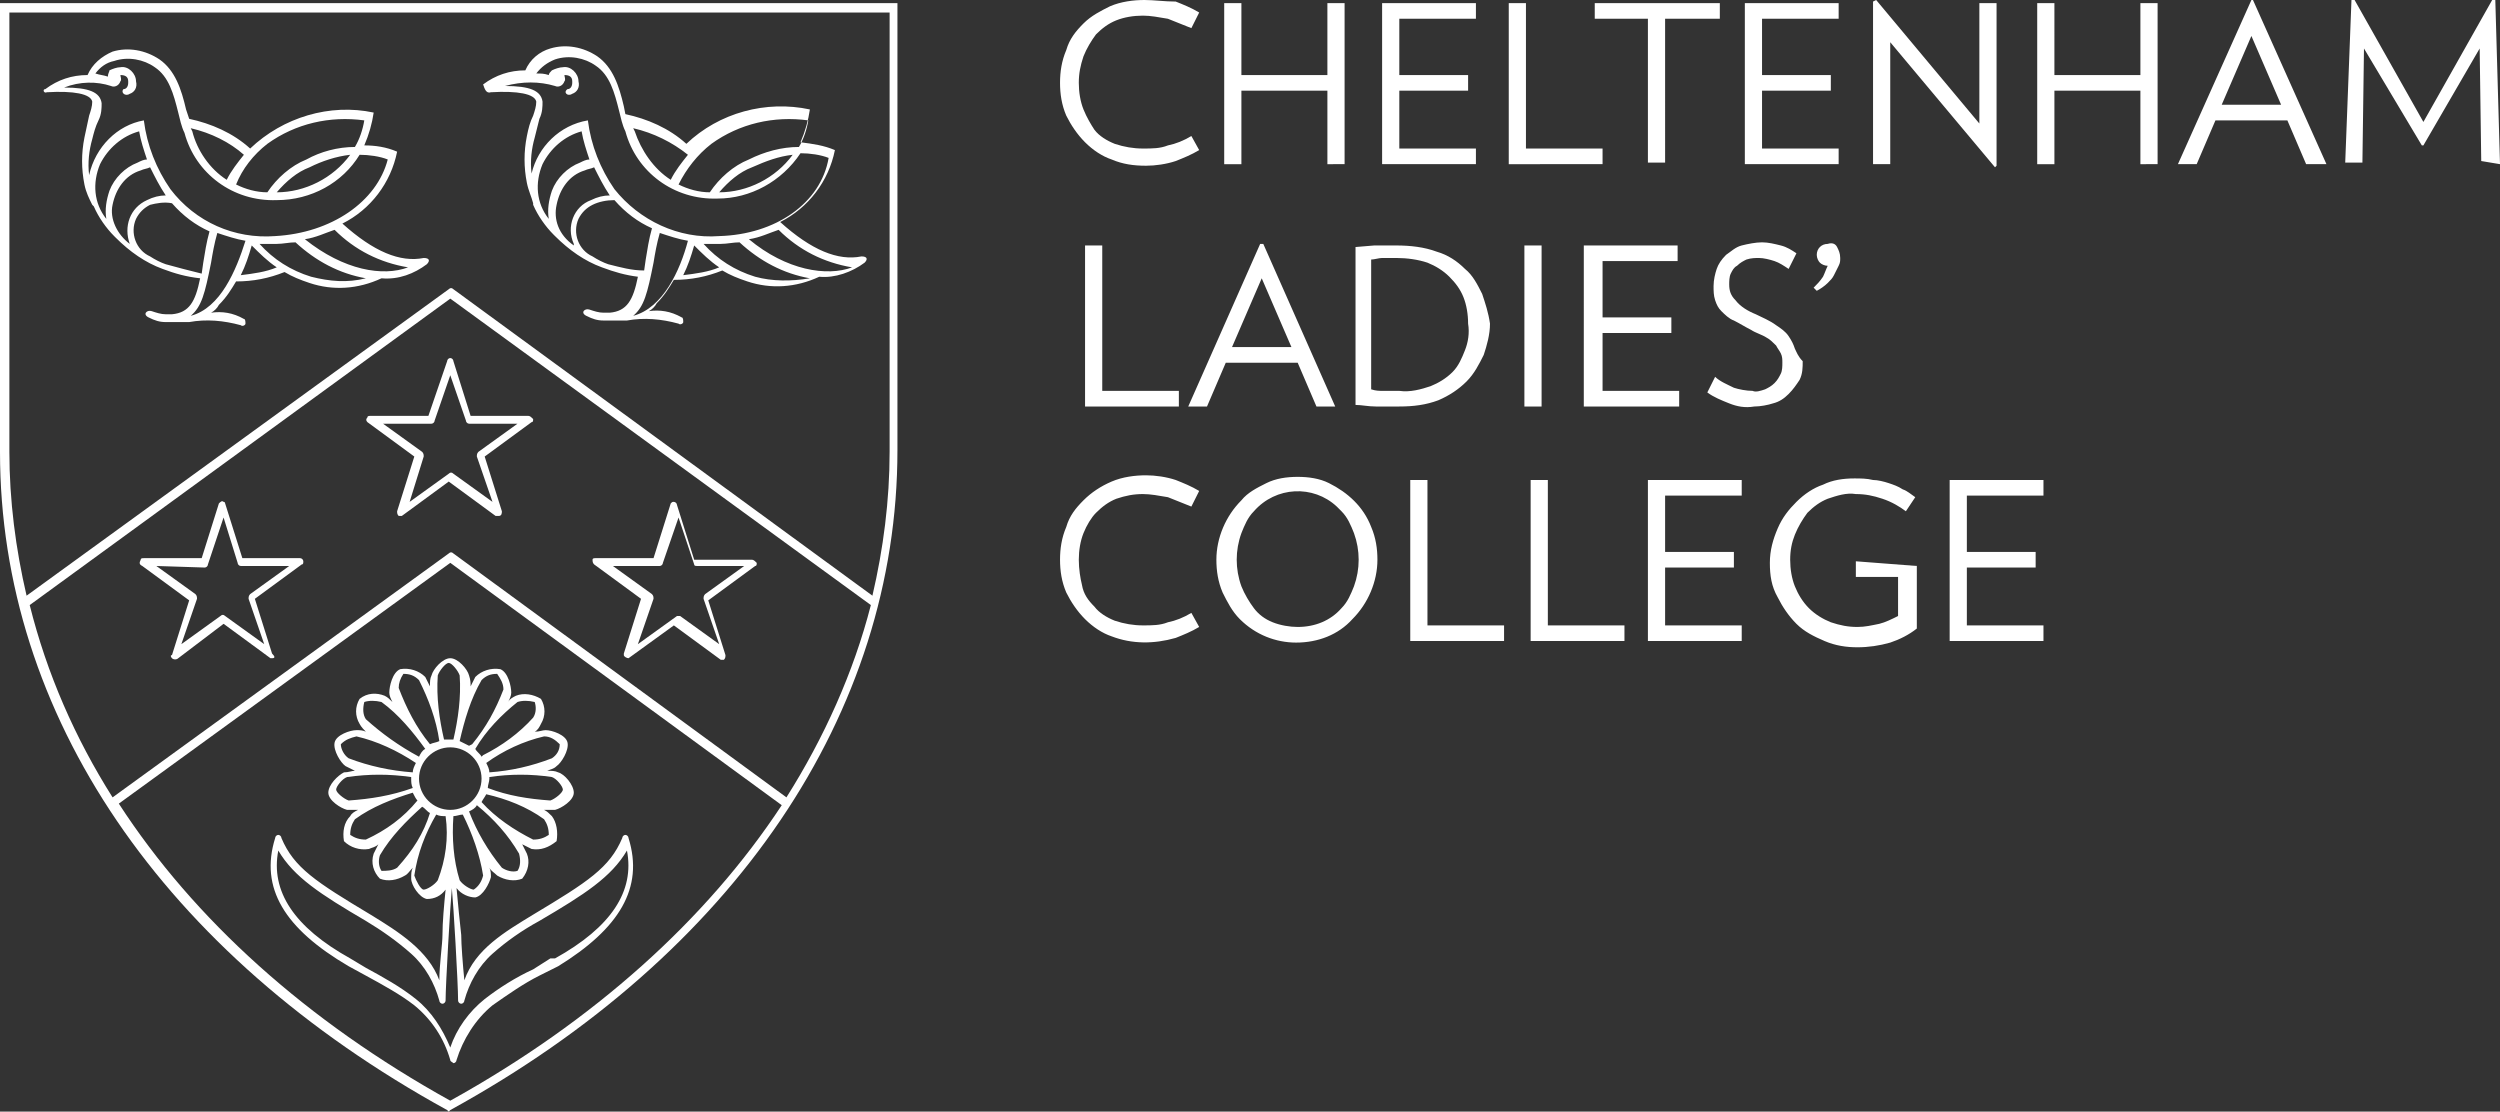 <?xml version="1.0" encoding="utf-8"?>
<!-- Generator: Adobe Illustrator 20.0.0, SVG Export Plug-In . SVG Version: 6.00 Build 0)  -->
<svg version="1.1" id="Layer_1" xmlns="http://www.w3.org/2000/svg" xmlns:xlink="http://www.w3.org/1999/xlink" x="0px" y="0px"
	 viewBox="0 0 159.9 71.1" style="enable-background:new 0 0 159.9 71.1;" xml:space="preserve">
<rect x="0" y="0" width="159.9" height="71.1" fill="#333333" stroke="none"/>
<style type="text/css">
	.st0{fill:#FFFFFF;}
</style>
<title>Artboard 1</title>
<path class="st0" d="M76.2,39.2c-0.5,0.3-1,0.5-1.5,0.6c-0.5,0.2-1,0.2-1.6,0.2c-0.6,0-1.2-0.1-1.8-0.3c-0.5-0.2-1-0.5-1.3-0.9
	c-0.4-0.4-0.7-0.8-0.8-1.4C69.1,37,69,36.4,69,35.8c0-0.6,0.1-1.2,0.3-1.7c0.2-0.5,0.5-1,0.8-1.3c0.4-0.4,0.8-0.7,1.3-0.9
	c0.6-0.2,1.1-0.3,1.7-0.3c0.5,0,1,0.1,1.6,0.2c0.5,0.2,1,0.4,1.5,0.6l0.5-1c-0.5-0.3-1-0.5-1.5-0.7c-0.6-0.2-1.3-0.3-1.9-0.3
	c-0.7,0-1.5,0.1-2.2,0.4c-0.7,0.3-1.3,0.7-1.8,1.2c-0.5,0.5-0.9,1-1.1,1.7c-0.3,0.7-0.4,1.4-0.4,2.1c0,0.7,0.1,1.4,0.4,2.1
	c0.3,0.6,0.7,1.2,1.2,1.7c0.5,0.5,1.1,0.9,1.7,1.1c1.3,0.5,2.7,0.5,4.1,0.1c0.5-0.2,1-0.4,1.5-0.7L76.2,39.2L76.2,39.2z M86.6,37.5
	c-0.2,0.5-0.4,1-0.8,1.4c-0.7,0.8-1.7,1.2-2.8,1.2c-0.5,0-1.1-0.1-1.6-0.3c-0.5-0.2-0.9-0.5-1.2-0.9c-0.3-0.4-0.6-0.9-0.8-1.4
	c-0.4-1.1-0.4-2.3,0-3.4c0.2-0.5,0.4-1,0.8-1.4c1.4-1.6,3.8-1.7,5.3-0.3c0.1,0.1,0.2,0.2,0.3,0.3c0.4,0.4,0.6,0.9,0.8,1.4
	C87,35.2,87,36.4,86.6,37.5L86.6,37.5z M87.7,33.7c-0.5-1.3-1.5-2.2-2.7-2.8c-0.6-0.3-1.3-0.4-2-0.4c-0.7,0-1.4,0.1-2,0.4
	c-0.6,0.3-1.2,0.6-1.6,1.1c-1,1-1.6,2.4-1.6,3.8c0,0.7,0.1,1.4,0.4,2.1c0.3,0.6,0.6,1.2,1.1,1.7c1,1,2.3,1.5,3.6,1.5
	c1.4,0,2.7-0.5,3.6-1.5c1-1,1.6-2.4,1.6-3.8C88.1,35.1,88,34.4,87.7,33.7L87.7,33.7z M96.2,41v-1h-4.9v-9.3h-1.1V41L96.2,41z
	 M103.9,41v-1H99v-9.3h-1.1V41L103.9,41z M111.4,41v-1h-4.9v-3.7h4.4v-1h-4.4v-3.6h4.9v-1h-6V41L111.4,41z M118.7,35.9v1h2.7v2.5
	c-0.4,0.2-0.8,0.4-1.2,0.5c-0.5,0.1-0.9,0.2-1.4,0.2c-0.6,0-1.1-0.1-1.7-0.3c-0.5-0.2-1-0.5-1.4-0.9c-0.4-0.4-0.7-0.9-0.9-1.4
	c-0.2-0.5-0.3-1.1-0.3-1.7c0-0.6,0.1-1.1,0.3-1.6c0.2-0.5,0.5-1,0.8-1.4c0.4-0.4,0.8-0.7,1.3-0.9c0.6-0.2,1.2-0.4,1.8-0.3
	c0.6,0,1.1,0.1,1.7,0.3c0.6,0.2,1.1,0.5,1.5,0.8l0.6-0.9c-0.3-0.2-0.5-0.4-0.8-0.5c-0.3-0.2-0.6-0.3-0.9-0.4c-0.3-0.1-0.7-0.2-1-0.2
	c-0.4-0.1-0.8-0.1-1.2-0.1c-0.7,0-1.4,0.1-2,0.4c-0.6,0.2-1.2,0.6-1.7,1.1c-0.5,0.5-0.9,1-1.2,1.7c-0.3,0.7-0.5,1.4-0.5,2.2
	c0,0.8,0.1,1.5,0.5,2.2c0.3,0.6,0.7,1.2,1.2,1.7c0.5,0.5,1.1,0.8,1.8,1.1c0.7,0.3,1.4,0.4,2.1,0.4c0.7,0,1.4-0.1,2.1-0.3
	c0.6-0.2,1.2-0.5,1.7-0.9v-4L118.7,35.9z M130.7,41v-1h-4.9v-3.7h4.4v-1h-4.4v-3.6h4.9v-1h-6V41L130.7,41z"/>
<path class="st0" d="M75.4,26v-1h-4.9v-9.3h-1.1V26H75.4z M82.6,22.2h-3.8l1.9-4.4L82.6,22.2z M85.4,26l-4.6-10.4h-0.2L76,26h1.2
	l1.2-2.8h4.6l1.2,2.8L85.4,26z M93.7,22.4c-0.2,0.5-0.4,1-0.8,1.4c-0.4,0.4-0.9,0.7-1.4,0.9c-0.6,0.2-1.3,0.4-2,0.3h-1
	c-0.3,0-0.5,0-0.8-0.1v-8.3c0.2,0,0.5-0.1,0.7-0.1h0.9c0.7,0,1.4,0.1,2,0.3c0.5,0.2,1,0.5,1.4,0.9c0.4,0.4,0.7,0.8,0.9,1.3
	c0.2,0.5,0.3,1.1,0.3,1.7C94,21.3,93.9,21.9,93.7,22.4L93.7,22.4z M94.8,18.8c-0.3-0.6-0.6-1.2-1.1-1.6c-0.5-0.5-1.1-0.9-1.8-1.1
	c-0.8-0.3-1.7-0.4-2.6-0.4c-0.5,0-1,0-1.4,0l-1.2,0.1v10.1c0.4,0,0.8,0.1,1.3,0.1c0.5,0,1,0,1.5,0c0.9,0,1.7-0.1,2.5-0.4
	c0.7-0.3,1.3-0.7,1.8-1.2c0.5-0.5,0.8-1.1,1.1-1.7c0.2-0.6,0.4-1.3,0.4-2C95.2,20,95,19.4,94.8,18.8L94.8,18.8z M98.6,26V15.7h-1.1
	V26H98.6z M107.4,26v-1h-4.9v-3.7h4.4v-1h-4.4v-3.6h4.8v-1h-6V26H107.4z M114.8,22.3c-0.1-0.3-0.2-0.5-0.4-0.8
	c-0.2-0.3-0.5-0.5-0.8-0.7c-0.4-0.3-0.9-0.5-1.3-0.7c-0.5-0.2-1-0.5-1.3-0.9c-0.3-0.3-0.4-0.6-0.4-1c0-0.2,0-0.5,0.1-0.7
	c0.1-0.2,0.2-0.4,0.4-0.5c0.2-0.2,0.4-0.3,0.6-0.4c0.3-0.1,0.6-0.1,0.8-0.1c0.3,0,0.7,0.1,1,0.2c0.3,0.1,0.6,0.3,0.9,0.5l0.5-1
	c-0.3-0.2-0.6-0.4-1-0.5c-0.4-0.1-0.8-0.2-1.2-0.2c-0.4,0-0.9,0.1-1.3,0.2c-0.4,0.1-0.7,0.4-1,0.6c-0.3,0.3-0.5,0.6-0.6,0.9
	c-0.1,0.3-0.2,0.7-0.2,1.1c0,0.3,0,0.6,0.1,0.9c0.1,0.3,0.2,0.5,0.4,0.7c0.2,0.2,0.5,0.5,0.8,0.6c0.4,0.2,0.7,0.4,1.1,0.6
	c0.3,0.2,0.7,0.3,1,0.5c0.2,0.1,0.4,0.3,0.6,0.5c0.1,0.2,0.2,0.3,0.3,0.5c0.1,0.2,0.1,0.4,0.1,0.6c0,0.2,0,0.5-0.1,0.7
	c-0.1,0.2-0.2,0.4-0.4,0.6c-0.2,0.2-0.4,0.3-0.6,0.4c-0.3,0.1-0.6,0.2-0.8,0.1c-0.4,0-0.9-0.1-1.2-0.2c-0.4-0.2-0.9-0.4-1.2-0.7
	l-0.5,1c0.4,0.3,0.9,0.5,1.4,0.7c0.5,0.2,1,0.3,1.6,0.2c0.4,0,0.9-0.1,1.2-0.2c0.4-0.1,0.7-0.3,1-0.6c0.3-0.3,0.5-0.6,0.7-0.9
	c0.2-0.4,0.2-0.8,0.2-1.2C115,22.8,114.9,22.5,114.8,22.3L114.8,22.3z M117.5,15.8c-0.1-0.2-0.3-0.3-0.6-0.2c-0.4,0-0.7,0.3-0.7,0.7
	c0,0,0,0,0,0c0,0.2,0.1,0.4,0.2,0.5c0.1,0.1,0.3,0.2,0.5,0.2c-0.1,0.2-0.2,0.5-0.3,0.7c-0.2,0.3-0.4,0.5-0.6,0.7l0.2,0.2
	c0.2-0.1,0.5-0.3,0.7-0.5c0.2-0.2,0.3-0.3,0.4-0.5c0.1-0.2,0.2-0.4,0.3-0.6c0.1-0.2,0.1-0.3,0.1-0.5C117.7,16.2,117.6,16,117.5,15.8
	z"/>
<path class="st0" d="M76.2,8.7c-0.5,0.3-1,0.5-1.5,0.6c-0.5,0.2-1,0.2-1.6,0.2c-0.6,0-1.2-0.1-1.8-0.3c-0.5-0.2-1-0.5-1.3-0.9
	C69.8,8,69.5,7.5,69.3,7C69.1,6.5,69,5.9,69,5.3c0-0.6,0.1-1.1,0.3-1.7c0.2-0.5,0.5-1,0.8-1.4c0.4-0.4,0.8-0.7,1.3-0.9
	c0.5-0.2,1.1-0.3,1.7-0.3c0.5,0,1,0.1,1.6,0.2c0.5,0.2,1,0.4,1.5,0.6l0.5-1c-0.5-0.3-1-0.5-1.5-0.7C74.5,0.1,73.8,0,73.2,0
	c-0.7,0-1.5,0.1-2.2,0.4c-0.6,0.3-1.2,0.6-1.7,1.1c-0.5,0.5-0.9,1-1.1,1.7c-0.3,0.7-0.4,1.4-0.4,2.1c0,0.7,0.1,1.4,0.4,2.1
	c0.3,0.6,0.7,1.2,1.2,1.7c0.5,0.5,1.1,0.9,1.7,1.1c0.7,0.3,1.4,0.4,2.2,0.4c0.6,0,1.3-0.1,1.9-0.3c0.5-0.2,1-0.4,1.5-0.7L76.2,8.7
	L76.2,8.7z M86,10.5V0.2h-1.1v4.6h-5.5V0.2h-1.1v10.3h1.1V5.8h5.5v4.7H86z M94.4,10.5v-1h-4.9V5.8h4.4v-1h-4.4V1.2h4.9v-1h-6v10.3
	H94.4z M102.5,10.5v-1h-4.9V0.2h-1.1v10.3H102.5z M110,1.2v-1h-8v1h3.4v9.2h1.1V1.2L110,1.2z M117.6,10.5v-1h-4.9V5.8h4.4v-1h-4.4
	V1.2h4.9v-1h-6v10.3H117.6z M127.7,10.6V0.2h-1.1v7.7L120,0l-0.2,0.1v10.4h1.1V2.7l6.7,8L127.7,10.6L127.7,10.6z M138,10.5V0.2h-1.1
	v4.6h-5.5V0.2h-1.1v10.3h1.1V5.8h5.5v4.7H138z M145.9,6.7h-3.8l1.9-4.4L145.9,6.7z M148.8,10.5L144.1,0H144l-4.7,10.5h1.2l1.2-2.8
	h4.6l1.2,2.8H148.8z M159.9,10.5L159.6,0h-0.2L155,7.8L150.6,0h-0.2l-0.4,10.4h1.1l0.1-7.3l3.7,6.2h0.1l3.6-6.2l0.1,7.2L159.9,10.5z
	"/>
<path class="st0" d="M3,5.9c1.7-0.1,2.8,0.1,2.9,0.6c0,0.3-0.1,0.6-0.2,0.9C5.6,7.9,5.5,8.3,5.4,8.8c-0.2,1-0.2,2,0,3
	c0.1,0.5,0.3,0.9,0.5,1.3l0.1,0.1l0,0c0.3,0.7,0.8,1.4,1.3,1.9l0.1,0.1l0,0c0.9,0.9,1.9,1.6,3,2c0.8,0.3,1.5,0.5,2.4,0.6
	c-0.3,1.5-0.7,2.2-1.8,2.3c-0.1,0-0.3,0-0.4,0l0,0c-0.3,0-0.6-0.1-0.9-0.2c-0.3-0.1-0.6,0.2-0.2,0.4c0.4,0.2,0.7,0.3,1.1,0.3
	c0.3,0,0.7,0,1,0h0.5c1.1-0.2,2.2-0.1,3.3,0.2c0.1,0.1,0.3,0,0.3-0.1s0-0.3-0.1-0.3c-0.7-0.4-1.4-0.5-2.1-0.4
	c0.2-0.1,0.4-0.3,0.5-0.5c0.5-0.5,0.8-1,1.1-1.5c1.1,0,2.1-0.2,3.1-0.6c0.5,0.3,1,0.5,1.6,0.7c1.5,0.5,3.1,0.4,4.6-0.3l0,0
	c1.1,0.1,2.1-0.3,2.9-0.9c0.2-0.2,0.2-0.4-0.2-0.4c-1.5,0.3-3.2-0.4-5.2-2.2c1.8-0.9,3.1-2.6,3.5-4.6c-0.7-0.3-1.4-0.4-2.1-0.4
	c0.3-0.7,0.5-1.4,0.6-2.1c-2.8-0.6-5.8,0.3-7.9,2.3c-1.1-1-2.5-1.6-3.9-1.9l-0.2-0.6c-0.3-1.3-0.7-2.5-1.7-3.2c-0.9-0.6-2-0.8-3-0.5
	C6.5,3.6,5.9,4.1,5.6,4.8c-1,0-1.9,0.3-2.7,0.9C2.7,5.7,2.8,6,3,5.9z M7,12.2c-0.2,0.6-0.3,1.2-0.2,1.8c-0.8-1-0.9-2.3-0.4-3.5
	c0.5-1,1.4-1.8,2.5-2.1C9,9,9.2,9.6,9.4,10.2c-0.2,0-0.4,0.1-0.6,0.2C8,10.7,7.3,11.4,7,12.2L7,12.2z M7.2,13.1
	c0.2-1,0.8-1.9,1.8-2.2c0.2-0.1,0.4-0.1,0.6-0.2c0.3,0.6,0.6,1.2,1,1.8c-0.4,0-0.8,0.1-1.2,0.3c-1.1,0.5-1.5,1.7-1.1,2.8
	c0,0,0,0,0,0C7.5,15,7,14,7.2,13.1L7.2,13.1z M10.6,16.9c-0.3-0.1-0.7-0.3-1-0.5l0,0c-0.9-0.4-1.3-1.5-0.9-2.4
	c0.2-0.4,0.5-0.7,0.9-0.9C10,13,10.5,12.9,11,13c0.7,0.8,1.5,1.4,2.4,1.8c-0.2,0.7-0.3,1.4-0.4,2l-0.1,0.7
	C12.1,17.3,11.3,17.1,10.6,16.9L10.6,16.9z M12.2,20.2c0.7-0.6,0.9-1.4,1.3-3.4c0.1-0.6,0.2-1.2,0.4-1.9c0.6,0.2,1.2,0.4,1.8,0.5
	C15.1,17.3,14.1,19.7,12.2,20.2L12.2,20.2z M15.4,17.6c0.3-0.6,0.5-1.2,0.7-1.9c0.5,0.5,1,1,1.6,1.4C17,17.4,16.2,17.5,15.4,17.6
	L15.4,17.6z M19.9,17.7c-1.3-0.4-2.4-1.1-3.3-2.1c0.4,0,0.7,0,1.1,0c0.4,0,0.8-0.1,1.2-0.1c1.3,1.2,2.8,2,4.5,2.3
	C22.2,18.1,21.1,18,19.9,17.7L19.9,17.7z M26.1,17.1c-1.6,0.6-4.1,0.2-6.6-1.8c0.7-0.1,1.3-0.4,1.9-0.6C22.7,16,24.3,16.8,26.1,17.1
	z M17.1,9.2c1.8-1.3,4-1.8,6.2-1.5c-0.1,0.6-0.3,1.2-0.6,1.7c-1.1,0-2.2,0.3-3.1,0.8c-1,0.4-1.9,1.2-2.5,2.1c-0.7,0-1.4-0.2-2-0.5
	C15.5,10.8,16.2,9.9,17.1,9.2L17.1,9.2z M22.4,9.9c-1.1,1.5-2.9,2.4-4.7,2.4l0,0c0.6-0.7,1.3-1.3,2.1-1.6
	C20.6,10.3,21.5,10,22.4,9.9L22.4,9.9z M15.6,9.9c-0.4,0.5-0.8,1-1.1,1.6c-1.1-0.7-1.9-1.9-2.2-3.1l-0.1-0.2
	C13.5,8.5,14.7,9.1,15.6,9.9L15.6,9.9z M7.1,5.5c0.2,0.1,0.5,0,0.6-0.3c0.1-0.1,0-0.3,0-0.4c0.3,0,0.5,0.1,0.5,0.4c0,0,0,0,0,0.1
	c0,0.2-0.1,0.4-0.3,0.4C7.7,5.9,8,6.2,8.3,6c0.3-0.1,0.5-0.4,0.4-0.8c0-0.5-0.5-1-1-0.9c-0.2,0-0.5,0.1-0.7,0.2
	C7,4.6,6.9,4.7,6.9,4.9C6.6,4.8,6.4,4.8,6.1,4.7C6.4,4.3,6.8,4,7.3,3.9c0.9-0.3,1.9-0.1,2.6,0.4c0.9,0.6,1.2,1.7,1.5,2.9
	c0.1,0.4,0.2,0.9,0.4,1.3c0.7,2.6,3.1,4.4,5.9,4.3c2.2,0,4.2-1.1,5.3-2.9c0.6,0,1.3,0.1,1.8,0.3c-0.7,2.7-3.6,4.7-7.2,4.9
	c-2.6,0.2-5.1-0.9-6.7-3c-0.9-1.3-1.5-2.8-1.7-4.4C7.5,8,6.1,9.4,5.7,11.2c-0.1-0.8,0-1.6,0.2-2.3C6,8.5,6.1,8.1,6.3,7.7
	c0.2-0.4,0.2-0.8,0.2-1.1c-0.1-0.7-0.8-1-2.4-1C5.1,5.2,6.2,5.2,7.1,5.5L7.1,5.5z"/>
<path class="st0" d="M31.4,5.9c1.7-0.1,2.8,0.1,2.9,0.6c0,0.3-0.1,0.6-0.2,0.9c-0.2,0.4-0.3,0.8-0.4,1.3c-0.2,1-0.2,2,0,3
	c0.1,0.5,0.3,0.9,0.4,1.3l0,0.1l0,0c0.3,0.7,0.8,1.4,1.3,1.9l0.1,0.1l0,0c0.9,0.9,1.9,1.6,3,2c0.8,0.3,1.5,0.5,2.3,0.6
	c-0.3,1.5-0.7,2.2-1.8,2.3c-0.1,0-0.3,0-0.4,0l0,0c-0.3,0-0.6-0.1-0.9-0.2c-0.3-0.1-0.6,0.2-0.2,0.4c0.4,0.2,0.7,0.3,1.1,0.3
	c0.3,0,0.7,0,1,0h0.5c1.1-0.2,2.2-0.1,3.3,0.2c0.1,0.1,0.3,0,0.3-0.1s0-0.3-0.1-0.3c-0.7-0.4-1.4-0.5-2.1-0.4
	c0.2-0.1,0.4-0.3,0.5-0.5c0.5-0.5,0.8-1,1.1-1.5c1.1,0,2.1-0.2,3.1-0.6c0.5,0.3,1,0.5,1.6,0.7c1.5,0.5,3.1,0.4,4.6-0.3l0,0
	c1,0.1,2.1-0.3,2.9-0.9c0.2-0.2,0.2-0.4-0.2-0.4c-1.5,0.3-3.2-0.4-5.2-2.2c1.8-0.9,3.1-2.6,3.5-4.6c-0.7-0.3-1.4-0.4-2.2-0.5
	c0.3-0.7,0.5-1.4,0.6-2.1c-2.8-0.6-5.8,0.2-7.9,2.2c-1.1-1-2.5-1.6-3.9-1.9l-0.1-0.5c-0.3-1.3-0.7-2.5-1.7-3.2c-0.9-0.6-2-0.8-3-0.5
	c-0.7,0.2-1.3,0.7-1.6,1.4c-1,0-1.9,0.3-2.7,0.9C31,5.7,31.1,6,31.4,5.9z M35.3,12.2c-0.2,0.6-0.3,1.2-0.2,1.8
	c-0.8-1-0.9-2.3-0.4-3.5c0.5-1,1.4-1.8,2.5-2.1c0.1,0.6,0.3,1.2,0.5,1.8c-0.2,0-0.4,0.1-0.6,0.2C36.3,10.7,35.6,11.4,35.3,12.2z
	 M35.6,13.1c0.2-1,0.8-1.9,1.8-2.2c0.2-0.1,0.4-0.1,0.6-0.2c0.3,0.6,0.6,1.2,1,1.8c-0.4,0-0.8,0.1-1.2,0.3c-1.1,0.4-1.6,1.7-1.1,2.8
	c0,0,0,0,0,0.1C35.7,15,35.4,14,35.6,13.1L35.6,13.1z M38.9,16.9c-0.3-0.1-0.7-0.3-1-0.5l0,0c-0.9-0.4-1.3-1.5-0.9-2.4
	c0.2-0.4,0.5-0.7,0.9-0.9c0.4-0.2,0.9-0.3,1.4-0.3c0.7,0.8,1.5,1.4,2.4,1.8c-0.2,0.7-0.3,1.4-0.4,2l-0.1,0.7
	C40.4,17.3,39.7,17.1,38.9,16.9L38.9,16.9z M40.5,20.2c0.7-0.6,0.9-1.4,1.3-3.4c0.1-0.6,0.2-1.2,0.4-1.9c0.6,0.2,1.2,0.4,1.8,0.5
	C43.5,17.3,42.4,19.7,40.5,20.2L40.5,20.2z M43.7,17.6c0.3-0.6,0.5-1.2,0.7-1.9c0.5,0.5,1,1,1.6,1.4C45.3,17.4,44.5,17.5,43.7,17.6
	L43.7,17.6z M48.3,17.7c-1.3-0.4-2.4-1.1-3.3-2.1c0.4,0,0.7,0,1.1,0c0.4,0,0.8-0.1,1.2-0.1c1.3,1.2,2.8,2,4.5,2.3
	C50.6,18,49.4,18,48.3,17.7L48.3,17.7z M54.5,17.1c-1.6,0.6-4.2,0.2-6.6-1.8c0.7-0.1,1.3-0.4,1.9-0.6C51.1,16,52.7,16.8,54.5,17.1z
	 M45.5,9.2c1.8-1.3,4-1.8,6.2-1.5c-0.1,0.6-0.3,1.2-0.6,1.7c-1.1,0-2.2,0.3-3.2,0.8c-1,0.4-1.9,1.2-2.5,2.1c-0.7,0-1.4-0.2-2-0.5
	C43.9,10.8,44.6,9.9,45.5,9.2L45.5,9.2z M50.7,9.9c-1.1,1.5-2.9,2.4-4.7,2.4l0,0c0.6-0.7,1.3-1.3,2.1-1.6C49,10.3,49.8,10,50.7,9.9
	L50.7,9.9z M44,9.9c-0.4,0.5-0.8,1-1.1,1.6c-1.1-0.7-1.9-1.9-2.3-3.1l-0.1-0.2C41.8,8.5,43,9.1,44,9.9L44,9.9z M35.5,5.5
	c0.2,0.1,0.5,0,0.6-0.3c0.1-0.1,0-0.3,0-0.4c0.3,0,0.5,0.1,0.5,0.4c0,0,0,0,0,0.1c0,0.2-0.1,0.4-0.3,0.4c-0.3,0.2,0,0.5,0.3,0.3
	c0.3-0.1,0.5-0.4,0.4-0.8c0-0.5-0.5-1-1-0.9c-0.2,0-0.5,0.1-0.7,0.2c-0.1,0.1-0.2,0.2-0.2,0.3c-0.3-0.1-0.5-0.1-0.8-0.1
	c0.3-0.4,0.7-0.7,1.2-0.9c0.9-0.3,1.9-0.1,2.6,0.4c0.9,0.6,1.2,1.7,1.5,2.9c0.1,0.4,0.2,0.9,0.4,1.3c0.7,2.6,3.1,4.4,5.9,4.3
	c2.1,0,4.1-1.1,5.3-2.9c0.6,0,1.3,0.1,1.8,0.3C52.5,13,49.6,15,46,15.1c-2.6,0.2-5.1-1-6.7-3c-0.9-1.3-1.5-2.8-1.7-4.4
	c-1.8,0.3-3.2,1.7-3.6,3.4c-0.1-0.8,0-1.6,0.2-2.3c0.1-0.4,0.2-0.8,0.3-1.2c0.2-0.4,0.2-0.8,0.2-1.1c-0.1-0.7-0.8-1-2.4-1
	C33.4,5.2,34.5,5.2,35.5,5.5z"/>
<path class="st0" d="M0,0.2v28.7C0,45.7,10.4,61,28.6,71l0.1,0.1l0.1-0.1c18.2-10,28.6-25.4,28.6-42.2V0.2H0z M50.3,51L29,35.4
	c-0.1-0.1-0.2-0.1-0.3,0L7.2,51C4.8,47.2,3,43.1,1.9,38.7l26.9-19.6l26.9,19.6C54.6,43,52.7,47.2,50.3,51z M28.8,70.4
	c-9.2-5.1-16.4-11.6-21.2-19L28.8,36L50,51.5C45.2,58.8,38,65.3,28.8,70.4z M56.9,28.9c0,3.1-0.4,6.2-1.1,9.2L29,18.5
	c-0.1-0.1-0.2-0.1-0.3,0L1.7,38.1c-0.7-3-1.1-6.1-1.1-9.2V0.8h56.3V28.9z"/>
<path class="st0" d="M40.2,53.6c0-0.1-0.1-0.2-0.2-0.2c-0.1,0-0.2,0.1-0.2,0.2c-0.8,1.9-2.2,2.8-5.7,4.9c-1.8,1.1-3.7,2.2-4.4,4.2
	c-0.1-1-0.2-2.3-0.2-2.9c-0.1-0.9-0.2-1.9-0.3-3c0.3,0.4,0.8,0.6,1.2,0.6c0.5-0.1,0.9-0.9,1-1.3c0-0.2,0-0.4-0.1-0.6
	c0.1,0.2,0.3,0.3,0.5,0.5c0.5,0.3,1.1,0.4,1.6,0.2c0.4-0.5,0.5-1.1,0.3-1.6c-0.1-0.2-0.2-0.4-0.3-0.6c0.2,0.1,0.4,0.2,0.6,0.3
	c0.6,0.1,1.1-0.1,1.6-0.5c0.1-0.6,0-1.2-0.3-1.6c-0.2-0.2-0.3-0.3-0.5-0.4c0.2,0,0.4,0,0.7,0c0.4-0.1,1.2-0.6,1.2-1.1
	s-0.6-1.2-1-1.3c-0.2-0.1-0.4-0.1-0.7-0.1c0.2-0.1,0.4-0.1,0.6-0.3c0.3-0.2,0.8-1,0.7-1.5s-1-0.8-1.4-0.8c-0.2,0-0.4,0.1-0.7,0.1
	c0.2-0.1,0.3-0.3,0.4-0.5c0.3-0.5,0.3-1.1,0-1.6c-0.5-0.3-1.1-0.4-1.6-0.2c-0.2,0.1-0.4,0.2-0.5,0.4c0.1-0.2,0.2-0.4,0.2-0.6
	c0-0.4-0.2-1.3-0.7-1.5c-0.6-0.1-1.2,0.1-1.6,0.5c-0.1,0.2-0.2,0.4-0.3,0.6c0-0.2,0-0.4-0.1-0.7c-0.1-0.4-0.7-1.1-1.2-1.1
	s-1.1,0.7-1.2,1.1c-0.1,0.2-0.1,0.4-0.1,0.7c-0.1-0.2-0.2-0.4-0.3-0.6c-0.4-0.4-1-0.6-1.6-0.5c-0.5,0.2-0.7,1.1-0.7,1.5
	c0,0.2,0.1,0.4,0.2,0.6c-0.2-0.2-0.3-0.3-0.5-0.4c-0.5-0.2-1.1-0.2-1.6,0.2c-0.3,0.5-0.3,1.1,0,1.6c0.1,0.2,0.3,0.4,0.4,0.5
	c-0.2-0.1-0.4-0.1-0.6-0.1c-0.4,0-1.3,0.3-1.4,0.8s0.4,1.3,0.7,1.5c0.2,0.1,0.4,0.2,0.6,0.3c-0.2,0-0.4,0.1-0.7,0.1
	c-0.4,0.2-1,0.8-1,1.3s0.8,1,1.2,1.1c0.2,0,0.4,0,0.7,0c-0.2,0.1-0.4,0.2-0.5,0.4c-0.4,0.4-0.5,1-0.4,1.6c0.4,0.4,1,0.6,1.6,0.5
	c0.2-0.1,0.4-0.1,0.6-0.3c-0.1,0.2-0.2,0.4-0.3,0.6c-0.2,0.6,0,1.2,0.4,1.6c0.5,0.2,1.1,0.1,1.6-0.2c0.2-0.1,0.3-0.3,0.5-0.5
	c-0.1,0.2-0.1,0.4-0.1,0.7c0,0.4,0.5,1.2,1,1.3c0.5,0,0.9-0.2,1.2-0.6c-0.1,1-0.2,2.1-0.2,2.9c0,0.6-0.2,1.9-0.2,2.9
	c-0.7-1.9-2.6-3.1-4.4-4.2c-3.5-2.1-4.9-3-5.7-4.9c0-0.1-0.1-0.2-0.2-0.2c-0.1,0-0.2,0.1-0.2,0.2c-1,3.2,0.6,5.8,4.7,8.2l1.1,0.6
	c1.1,0.6,2.2,1.2,3.1,1.9c1.1,0.9,1.9,2.1,2.3,3.5c0,0.1,0.1,0.1,0.2,0.2l0,0c0.1,0,0.2-0.1,0.2-0.2c0.4-1.3,1.2-2.6,2.3-3.5
	c1-0.7,2-1.4,3-1.9l1.2-0.6C39.6,59.4,41.2,56.8,40.2,53.6z M30.3,56.9c-0.2,0-0.7-0.3-0.9-0.6C29,55,28.9,53.6,29,52.2
	c0.2,0,0.4-0.1,0.6-0.1c0.6,1.2,1.1,2.6,1.3,3.9C30.8,56.4,30.6,56.7,30.3,56.9z M28.8,51.8c-1.1,0-2-0.9-2-2s0.9-2,2-2s2,0.9,2,2
	C30.8,50.9,29.9,51.8,28.8,51.8C28.8,51.8,28.8,51.8,28.8,51.8L28.8,51.8z M33.1,55.7c-0.3,0.1-0.7,0-1-0.2
	c-0.9-1.1-1.6-2.3-2.1-3.6c0.2-0.1,0.4-0.2,0.5-0.4c1.1,0.9,2,1.9,2.7,3.1C33.3,55,33.3,55.4,33.1,55.7L33.1,55.7z M34.8,52.4
	c0.2,0.3,0.3,0.6,0.3,1c-0.3,0.2-0.6,0.3-1,0.3c-1.2-0.6-2.4-1.4-3.3-2.4c0.1-0.2,0.2-0.3,0.3-0.5C32.4,51.1,33.7,51.6,34.8,52.4z
	 M35.3,49.7c0.3,0.1,0.7,0.6,0.7,0.8s-0.5,0.6-0.8,0.7c-1.4-0.1-2.7-0.3-4-0.8c0-0.2,0.1-0.4,0.1-0.6c0,0,0,0,0-0.1
	C32.6,49.5,34,49.5,35.3,49.7z M34.8,47.1c0.4,0,0.7,0.2,1,0.5c0,0.4-0.2,0.7-0.5,0.9c-1.3,0.5-2.6,0.8-4,0.9c0-0.2-0.1-0.4-0.2-0.6
	C32.2,48,33.5,47.4,34.8,47.1L34.8,47.1z M33.1,44.9c0.3-0.1,0.7-0.1,1.1,0c0.1,0.3,0.1,0.7-0.1,1c-0.9,1-2,1.8-3.2,2.4l-0.1,0.1
	c-0.1-0.2-0.3-0.3-0.4-0.5C31.1,46.7,32.1,45.7,33.1,44.9z M30.8,43.5c0.3-0.3,0.6-0.4,1-0.4c0.2,0.3,0.4,0.6,0.4,1
	c-0.5,1.3-1.1,2.4-2,3.5L30,47.7c-0.2-0.1-0.4-0.2-0.6-0.3C29.7,46.1,30.1,44.7,30.8,43.5L30.8,43.5z M28,43.2
	c0.1-0.3,0.5-0.8,0.7-0.8s0.6,0.5,0.7,0.8c0.1,1.4-0.1,2.8-0.4,4.1c-0.2,0-0.4,0-0.6,0C28.1,46,27.9,44.6,28,43.2z M25.8,43.1
	c0.4,0,0.7,0.1,1,0.4c0.6,1.2,1.1,2.5,1.3,3.9c-0.2,0.1-0.4,0.1-0.6,0.2c-0.9-1.1-1.5-2.3-2-3.6C25.5,43.7,25.6,43.4,25.8,43.1z
	 M23.4,46c-0.2-0.3-0.2-0.7-0.1-1.1c0.3-0.1,0.7-0.1,1.1,0c1.1,0.8,2,1.9,2.8,3c-0.2,0.1-0.3,0.3-0.4,0.5
	C25.5,47.7,24.4,46.9,23.4,46z M22.3,48.5c-0.3-0.2-0.5-0.6-0.5-0.9c0.3-0.3,0.6-0.4,1-0.5c1.3,0.3,2.6,0.9,3.8,1.7
	c-0.1,0.2-0.2,0.4-0.2,0.6C25,49.3,23.6,49,22.3,48.5z M22.3,51.2c-0.3-0.1-0.8-0.5-0.8-0.7s0.4-0.7,0.7-0.8c1.4-0.2,2.7-0.2,4.1,0
	c0,0,0,0,0,0.1c0,0.2,0,0.4,0.1,0.6C25,50.9,23.7,51.1,22.3,51.2z M23.4,53.7c-0.4,0-0.7-0.1-1-0.3c0-0.4,0.1-0.7,0.3-1
	c1.1-0.8,2.4-1.3,3.7-1.7c0.1,0.2,0.2,0.4,0.3,0.5C25.8,52.3,24.7,53.1,23.4,53.7L23.4,53.7z M25.4,55.5c-0.3,0.2-0.7,0.2-1,0.2
	c-0.2-0.3-0.2-0.7-0.1-1c0.7-1.2,1.7-2.2,2.7-3.1c0.2,0.1,0.3,0.3,0.5,0.4C27.1,53.3,26.4,54.4,25.4,55.5L25.4,55.5z M28,56.3
	c-0.2,0.3-0.7,0.6-0.9,0.6s-0.5-0.6-0.6-0.9c0.2-1.4,0.7-2.7,1.4-3.9c0.2,0.1,0.4,0.1,0.6,0.1C28.7,53.6,28.5,55,28,56.3L28,56.3z
	 M35.2,61.3L34.1,62c-1.1,0.5-2.2,1.2-3.1,1.9c-1,0.8-1.8,1.9-2.2,3.1c-0.5-1.2-1.2-2.3-2.2-3.1c-1-0.8-2.1-1.4-3.2-2l-1-0.6
	c-3.6-2-5.1-4.3-4.6-6.9c1,1.7,2.7,2.8,5.6,4.5c1,0.6,2,1.3,2.9,2.1c0.9,0.8,1.5,1.9,1.8,3c0,0.1,0.1,0.2,0.2,0.2
	c0.1,0,0.2-0.1,0.2-0.2c0-1,0.3-6.1,0.4-7.2l0,0c0.1,1,0.4,6.1,0.4,7.2c0,0.1,0.1,0.2,0.2,0.2c0.1,0,0.2-0.1,0.2-0.2
	c0.3-1.1,0.9-2.2,1.8-3c0.9-0.8,1.9-1.5,3-2.1c2.9-1.7,4.6-2.8,5.6-4.5c0.5,2.6-1,4.9-4.6,6.9L35.2,61.3z"/>
<path class="st0" d="M25.7,33c0,0-0.1,0-0.2,0c-0.1-0.1-0.1-0.2-0.1-0.3l1.1-3.5l-3-2.2c-0.1-0.1-0.1-0.2,0-0.3
	c0-0.1,0.1-0.1,0.2-0.1h3.7l1.2-3.5c0-0.1,0.1-0.2,0.2-0.2l0,0c0.1,0,0.2,0.1,0.2,0.2l1.1,3.5h3.7c0.1,0,0.2,0.1,0.3,0.2
	c0,0.1,0,0.2-0.1,0.2l-3,2.2l1.1,3.5c0,0.1,0,0.3-0.2,0.3c-0.1,0-0.2,0-0.2,0l-3-2.2L25.7,33C25.7,33,25.7,33,25.7,33z M24.5,27.1
	l2.5,1.8c0.1,0.1,0.1,0.2,0.1,0.3l-0.9,2.9l2.5-1.8c0.1-0.1,0.2-0.1,0.3,0l2.5,1.8l-1-2.9c0-0.1,0-0.2,0.1-0.3l2.5-1.8H30
	c-0.1,0-0.2-0.1-0.2-0.2l-1-2.9l-1,2.9c0,0.1-0.1,0.2-0.2,0.2H24.5z"/>
<path class="st0" d="M17.4,42.1c0,0-0.1,0-0.1,0l-3-2.2l-2.9,2.2c-0.1,0.1-0.3,0.1-0.4,0c-0.1-0.1-0.1-0.2,0-0.2l1.1-3.5l-3-2.2
	C8.9,36.1,8.9,36,9,35.8c0-0.1,0.1-0.1,0.2-0.1h3.7l1.1-3.5c0.1-0.1,0.2-0.2,0.3-0.1c0.1,0,0.1,0.1,0.1,0.1l1.1,3.5h3.7
	c0.1,0,0.2,0.1,0.2,0.2c0,0.1,0,0.2-0.1,0.2l-3,2.2l1.1,3.5C17.6,42,17.6,42.1,17.4,42.1C17.4,42.2,17.4,42.2,17.4,42.1L17.4,42.1z
	 M10,36.2l2.5,1.8c0.1,0.1,0.1,0.2,0.1,0.3l-1,2.9l2.5-1.8c0.1-0.1,0.2-0.1,0.3,0l2.5,1.8l-1-2.9c0-0.1,0-0.2,0.1-0.3l2.5-1.8h-3.1
	c-0.1,0-0.2-0.1-0.2-0.2l-0.9-2.9l-1,3c0,0.1-0.1,0.2-0.2,0.2L10,36.2z"/>
<path class="st0" d="M40.2,42.1c-0.1,0-0.3-0.1-0.3-0.2c0,0,0-0.1,0-0.1l1.1-3.5l-3-2.2c-0.1-0.1-0.1-0.2-0.1-0.3
	c0-0.1,0.1-0.1,0.2-0.1h3.7l1.1-3.5c0.1-0.1,0.1-0.1,0.2-0.1l0,0c0.1,0,0.2,0.1,0.2,0.2l1.1,3.5h3.7c0.1,0,0.2,0.1,0.3,0.2
	c0,0.1,0,0.2-0.1,0.2l-3,2.2l1.1,3.5c0,0.1,0,0.2-0.1,0.3c-0.1,0-0.2,0-0.2,0l-3-2.2L40.2,42.1C40.3,42.1,40.3,42.1,40.2,42.1z
	 M43.3,39.4c0,0,0.1,0,0.2,0l2.5,1.8l-1-2.9c0-0.1,0-0.2,0.1-0.3l2.5-1.8h-3c-0.1,0-0.2,0-0.2-0.1l-1-3l-1,2.9
	c0,0.1-0.1,0.2-0.2,0.2h-3l2.5,1.8c0.1,0.1,0.1,0.2,0.1,0.3l-1,2.9L43.3,39.4C43.2,39.4,43.3,39.4,43.3,39.4z"/>
</svg>
